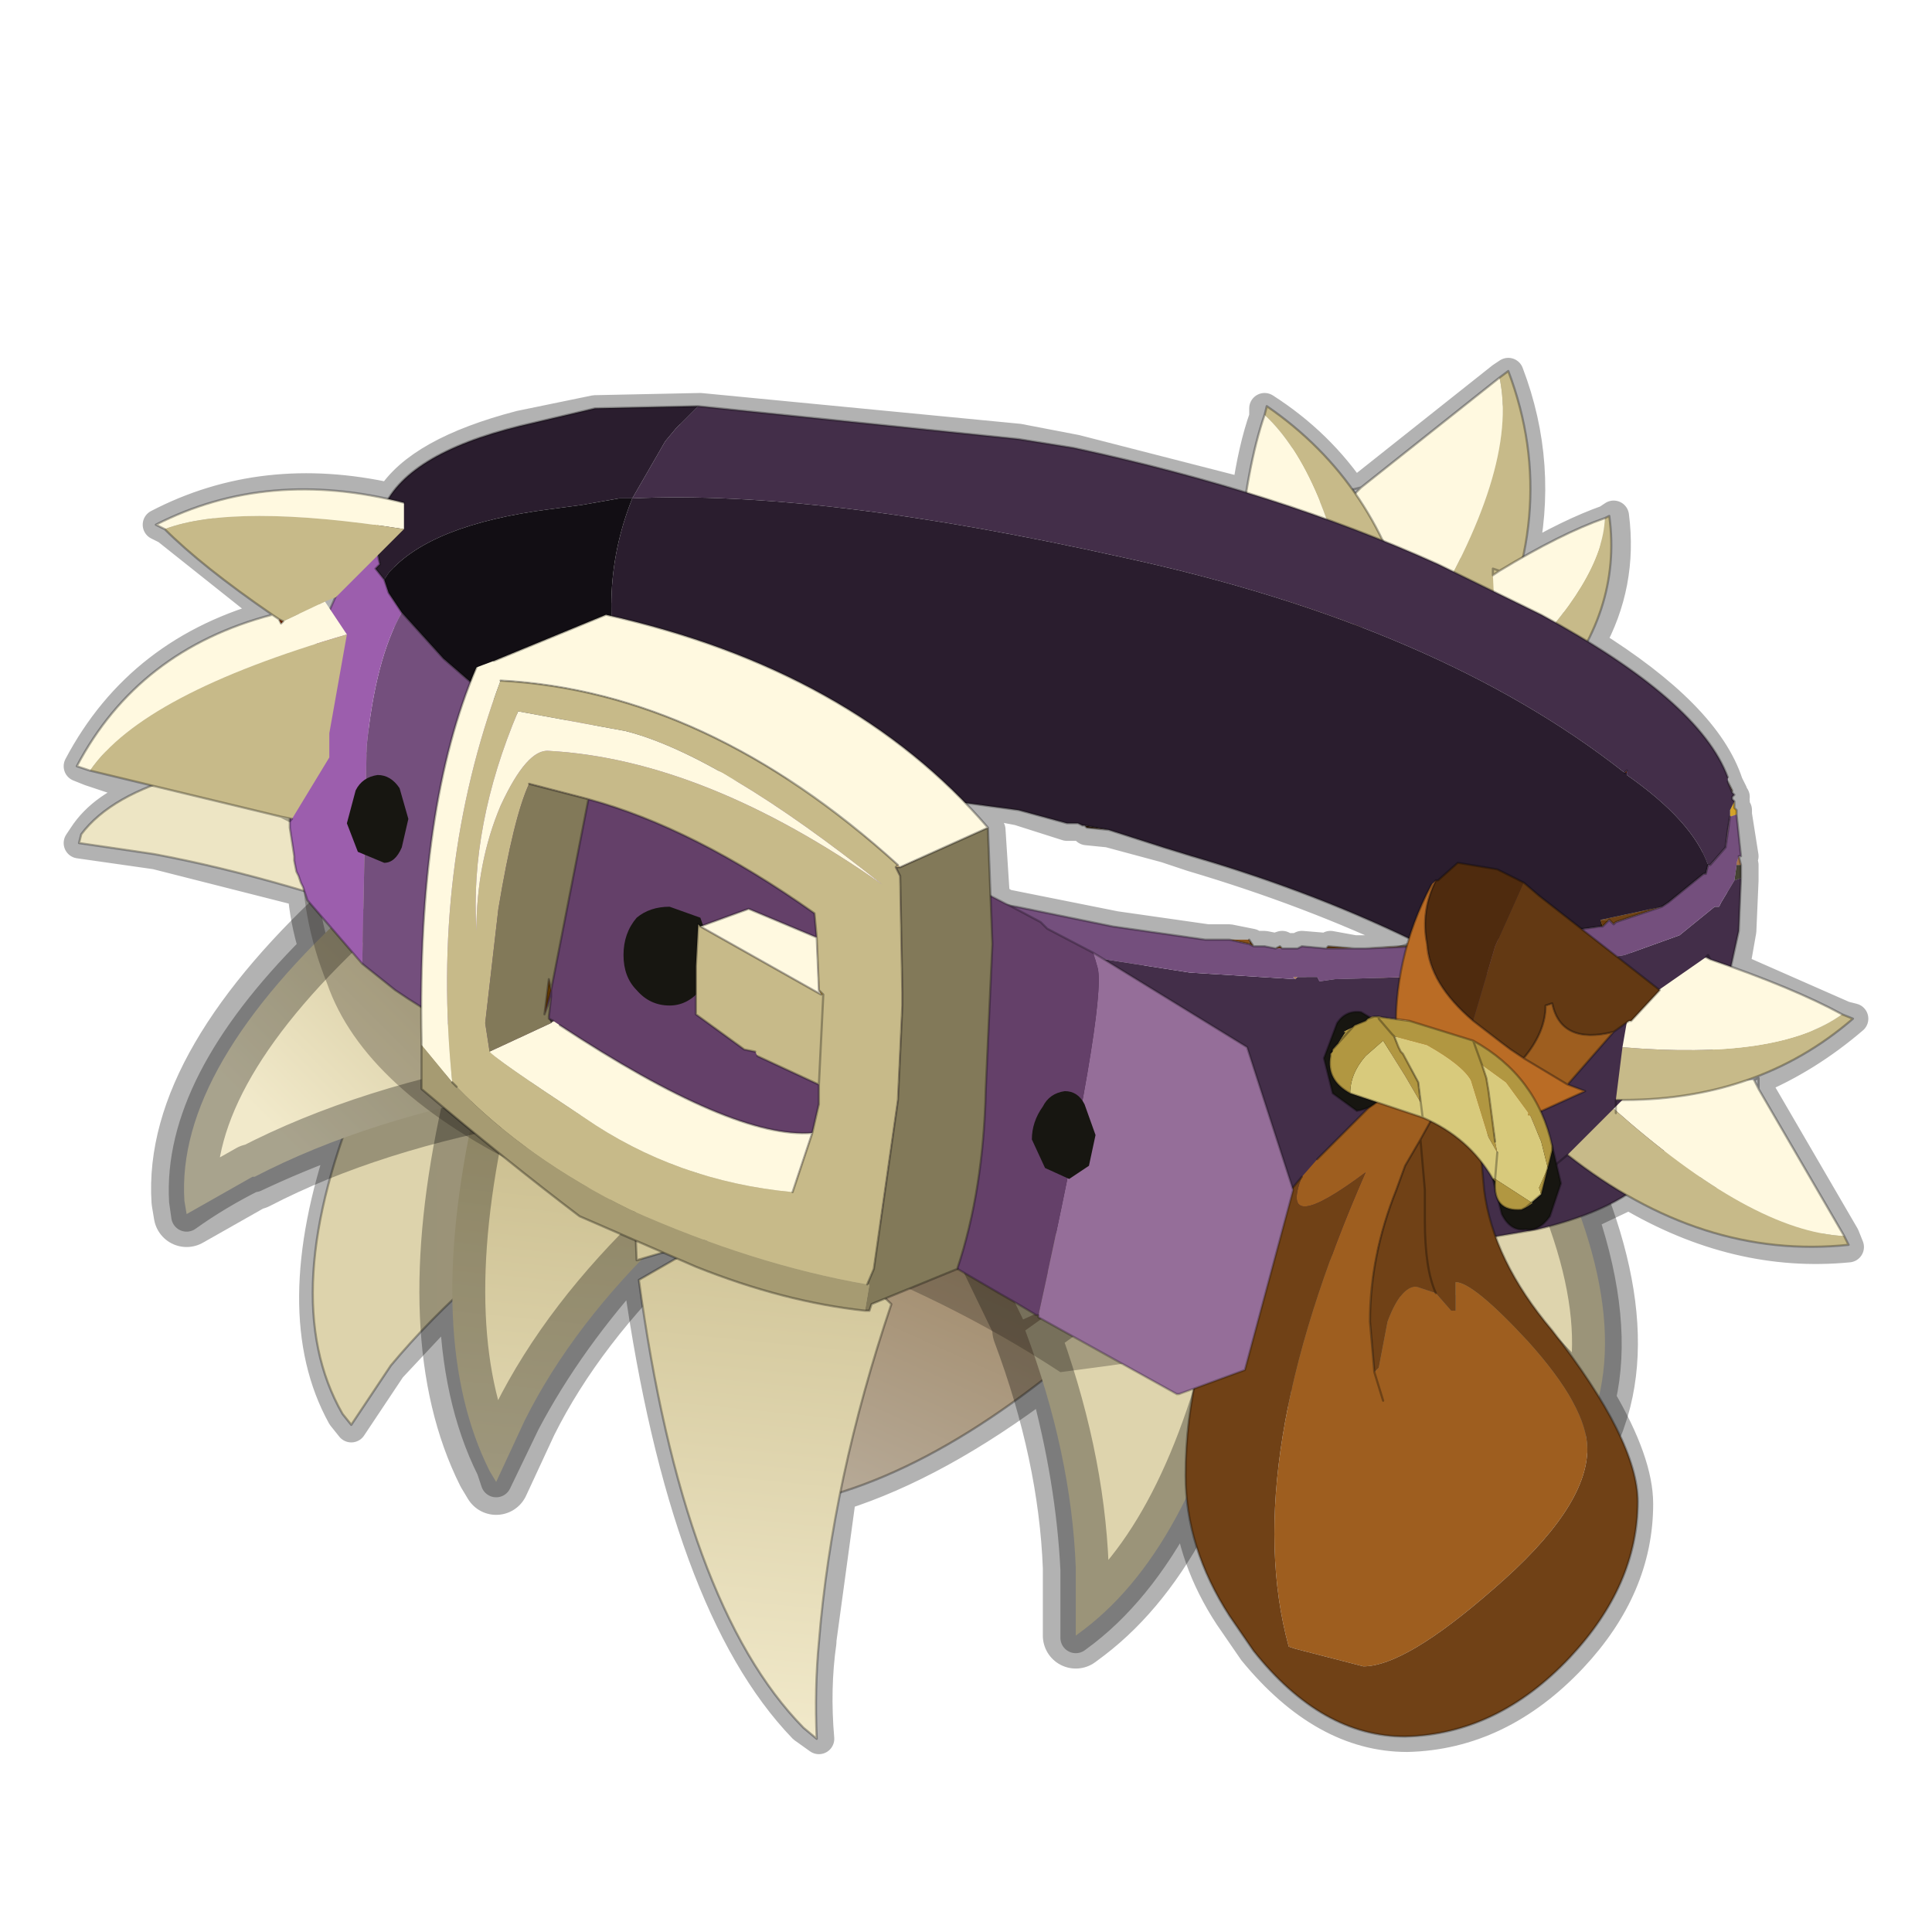 <?xml version="1.0" encoding="UTF-8" standalone="no"?>
<svg xmlns:xlink="http://www.w3.org/1999/xlink" height="440.0px" width="440.0px" xmlns="http://www.w3.org/2000/svg">
  <g transform="matrix(10.0, 0.0, 0.0, 10.0, 0.0, 0.0)">
    <use height="44.0" transform="matrix(1.0, 0.0, 0.0, 1.0, 0.0, 0.0)" width="44.0" xlink:href="#shape0"/>
  </g>
  <defs>
    <g id="shape0" transform="matrix(1.0, 0.0, 0.0, 1.0, 0.0, 0.0)">
      <path d="M44.0 44.0 L0.0 44.0 0.0 0.0 44.0 0.0 44.0 44.0" fill="#43adca" fill-opacity="0.0" fill-rule="evenodd" stroke="none"/>
      <path d="M31.05 11.1 L30.85 11.25 30.85 11.15 31.05 11.1 34.2 8.6 34.35 8.5 Q35.15 10.6 34.65 12.8 35.75 12.15 36.6 11.85 L36.75 11.75 Q36.95 13.3 36.2 14.65 38.85 16.3 39.35 17.85 L39.45 18.05 39.45 18.1 39.5 18.15 39.45 18.2 39.5 18.25 39.5 18.4 39.55 18.45 39.55 18.55 39.7 19.5 39.65 19.5 39.7 19.7 39.7 19.75 39.7 20.05 39.65 21.2 39.5 22.05 42.0 23.15 42.2 23.2 Q41.15 24.1 39.95 24.6 L38.65 24.9 38.1 25.0 Q38.75 25.9 38.8 26.75 L38.8 26.85 38.75 26.95 37.45 26.45 37.4 26.45 36.0 26.0 35.7 25.95 M40.05 24.8 L39.95 24.6 40.05 24.6 40.05 24.8 42.0 28.15 42.1 28.4 Q39.55 28.65 37.1 27.2 L36.05 27.7 Q36.85 30.1 36.45 31.85 37.3 33.3 37.3 34.25 37.3 36.15 35.8 37.75 34.15 39.5 32.05 39.55 30.15 39.55 28.55 37.6 L28.0 36.8 Q27.15 35.5 27.05 34.1 26.05 36.1 24.7 37.15 L24.5 37.3 24.5 35.75 Q24.4 33.7 23.8 31.5 21.35 33.35 19.15 34.05 L18.7 37.35 18.7 37.4 Q18.55 38.45 18.65 39.6 L18.3 39.35 Q15.6 36.55 14.55 29.15 L15.4 28.65 15.15 28.6 14.6 28.7 Q12.95 30.5 11.95 32.4 L11.3 33.75 11.2 33.45 Q10.4 31.85 10.35 29.6 L8.9 31.15 8.0 32.5 7.8 32.25 Q6.5 29.9 7.85 25.95 6.75 26.35 5.8 26.8 L5.75 26.8 Q4.95 27.2 4.25 27.7 L4.2 27.35 Q4.05 24.7 7.15 21.6 6.95 20.95 6.9 20.3 L3.55 19.45 1.8 19.2 1.9 19.05 Q2.35 18.35 3.4 18.0 L2.05 17.55 1.8 17.45 Q3.2 14.8 6.25 14.0 L3.8 12.05 3.6 11.95 Q6.0 10.7 8.9 11.35 9.55 10.3 11.85 9.7 L13.55 9.35 15.95 9.3 23.2 10.0 24.5 10.25 28.4 11.25 Q28.55 10.2 28.8 9.5 L28.8 9.3 Q30.05 10.1 30.85 11.3 L31.5 12.35 32.75 12.85 33.15 13.05 34.1 13.5 35.15 14.05 35.45 14.25 36.2 14.65 M34.65 12.8 L34.2 13.1 34.15 13.1 34.05 13.1 34.05 13.05 34.15 13.1 M11.3 15.1 L13.8 14.05 13.95 14.1 Q18.9 15.2 21.9 18.2 L23.2 18.45 24.3 18.8 24.6 18.8 24.7 18.85 24.75 18.85 25.25 18.95 26.55 19.3 27.15 19.5 Q29.85 20.3 32.15 21.4 32.3 20.75 32.7 20.2 L32.7 20.1 32.75 20.1 33.25 19.75 34.15 19.8 34.75 20.1 35.05 20.4 35.95 21.15 36.45 21.1 36.5 21.1 Q36.55 21.0 36.65 21.0 L36.8 21.05 36.85 21.05 37.9 20.65 38.85 19.95 38.9 19.95 38.95 19.75 39.0 19.7 39.3 19.3 39.35 18.95 39.4 18.6 39.3 19.3 M39.35 17.85 L39.45 18.1 M11.45 15.5 L14.3 16.05 Q16.1 16.55 17.85 17.65 L19.7 19.05 20.45 19.7 20.4 19.8 20.5 19.8 22.55 18.9 21.9 18.2 M12.1 17.9 L12.6 18.05 13.4 18.2 Q15.8 18.9 18.55 20.85 L18.6 21.35 18.7 22.6 18.8 22.7 18.7 24.75 18.65 25.05 18.65 25.15 18.5 25.8 18.2 26.9 18.1 27.15 M28.4 11.25 L30.25 11.85 31.5 12.35 M24.75 18.85 L24.75 18.9 25.25 18.95 M36.05 27.7 L35.55 26.5 35.55 26.95 35.3 27.7 Q35.1 28.05 34.75 28.0 34.4 28.0 34.2 27.7 L34.15 27.5 34.1 27.2 34.1 26.9 34.1 26.85 34.05 26.85 34.0 26.8 32.35 25.5 31.4 25.1 30.95 25.3 30.4 24.9 Q30.15 24.6 30.2 24.1 30.25 23.65 30.45 23.3 30.7 23.0 31.05 23.05 L31.2 23.05 31.4 23.15 31.8 23.2 31.85 22.8 31.85 22.6 31.9 22.3 31.95 22.05 32.1 21.6 31.15 21.65 30.85 21.65 30.3 21.65 30.25 21.6 29.65 21.55 29.55 21.65 29.5 21.6 29.45 21.6 29.3 21.6 29.25 21.6 29.2 21.55 29.05 21.6 28.8 21.55 28.55 21.55 28.5 21.5 28.0 21.4 27.95 21.4 27.6 21.4 27.5 21.4 25.4 21.1 23.15 20.65 22.9 20.6 23.75 21.05 23.85 21.15 24.9 21.75 25.35 22.0 27.15 23.0 28.45 23.9 29.5 27.1 28.55 30.8 29.5 31.7 30.75 33.15 31.7 34.5 31.9 34.25 Q33.05 32.4 32.25 29.35 L32.1 28.7 31.65 28.5 M30.25 21.6 L30.3 21.55 30.85 21.65 M31.4 25.1 L31.05 25.0 30.75 24.9 Q30.2 24.6 30.35 24.05 L30.35 23.95 30.55 23.6 30.6 23.55 30.8 23.4 30.85 23.4 30.9 23.35 31.2 23.05 M22.9 20.6 L22.65 20.45 22.65 21.5 22.45 24.85 Q22.4 27.1 21.85 28.9 L22.8 29.5 23.1 29.65 23.15 29.7 23.65 29.95 23.7 29.95 23.7 30.0 23.8 30.05 25.65 31.1 26.8 31.75 26.85 31.75 28.1 31.4 28.4 31.25 28.55 30.8 M19.95 28.9 L20.1 27.95 20.45 25.05 20.55 22.95 20.55 22.7 20.6 22.65 20.5 20.0 20.4 19.8 M18.7 24.75 L17.0 23.9 15.9 23.1 15.95 22.7 15.9 22.0 15.95 21.05 16.0 21.1 16.1 21.1 17.1 20.75 18.6 21.35 M16.0 21.1 L18.75 22.7 18.7 22.6 M18.8 22.7 L18.75 22.7 M20.55 22.95 L20.6 22.65 M12.4 23.1 L12.55 22.75 12.55 22.55 12.4 23.1 12.5 22.3 12.55 22.55 13.4 18.2 M14.6 28.7 L14.5 28.7 14.5 28.3 13.25 27.7 11.55 26.45 10.8 25.8 Q10.3 27.95 10.35 29.6 M19.15 34.05 Q19.55 31.9 20.3 29.7 L20.2 29.6 19.9 29.7 19.85 29.85 19.75 29.85 Q17.9 29.65 15.9 28.85 L15.4 28.65 M15.15 28.6 L14.5 28.3 M12.75 23.35 Q16.7 25.95 18.5 25.8 M28.1 31.4 L27.05 34.1 M23.8 31.5 L23.6 30.95 M21.85 28.9 L20.2 29.6 M39.5 22.05 L39.0 21.95 39.0 21.9 Q38.95 21.8 38.9 21.85 L38.95 21.75 39.0 21.9 M32.7 20.2 Q32.35 20.85 32.5 21.55 L32.5 21.7 32.65 22.1 32.65 22.15 32.7 22.25 33.0 22.75 33.55 23.3 34.2 23.75 34.4 23.9 34.7 24.1 35.2 22.95 35.35 22.85 Q35.6 23.8 36.6 23.55 L36.7 23.55 36.75 23.5 37.1 23.2 37.15 23.2 37.85 22.6 36.75 21.85 35.95 21.15 M37.1 23.2 L36.75 23.55 37.05 23.8 37.1 23.85 38.1 25.0 M32.15 21.4 L32.1 21.55 32.1 21.6 M31.15 21.65 L31.9 21.55 32.1 21.55 M32.35 25.5 L32.35 25.1 32.25 24.7 31.95 23.95 31.85 23.9 31.8 23.85 31.7 23.7 31.7 23.6 31.5 23.35 31.4 23.25 31.4 23.15 M31.8 23.2 L32.15 23.25 33.5 23.75 Q34.6 24.3 35.15 25.4 L36.15 24.85 35.7 24.7 34.7 24.1 M33.5 23.75 L33.75 24.3 33.85 24.6 33.9 24.85 34.1 26.0 M35.55 26.5 L35.45 26.25 35.4 26.1 35.3 26.0 35.35 26.15 35.35 26.2 35.15 27.2 34.85 27.5 34.75 27.55 34.65 27.65 Q34.15 27.6 34.1 27.2 M35.55 26.5 L35.7 26.25 37.1 27.2 M35.15 25.4 L35.3 26.0 M34.15 26.25 L34.0 26.8 M32.7 29.5 L32.6 29.1 32.1 28.7 M36.45 31.85 L36.35 32.1 36.25 32.35 35.65 31.65 35.05 31.05 33.2 29.55 32.6 29.1 M36.75 23.55 L35.7 24.7 M22.55 18.9 L22.65 20.45 M9.35 17.25 L10.0 17.2 10.2 17.4 10.7 15.55 10.1 15.05 9.15 13.95 8.85 13.5 8.75 13.25 8.6 12.95 M8.9 11.35 L9.25 11.45 M6.25 14.0 L6.4 14.1 6.5 14.15 6.45 14.2 6.4 14.1 M10.8 25.8 L9.6 24.85 9.6 23.85 9.6 23.75 Q9.55 20.2 10.1 17.65 L10.2 17.4 M7.6 13.9 L7.65 13.6 M10.7 15.55 L10.85 15.25 M7.25 17.25 Q4.8 17.35 3.4 18.0 M7.85 25.95 L9.8 25.35" fill="none" stroke="#000000" stroke-linecap="round" stroke-linejoin="round" stroke-opacity="0.302" stroke-width="0.7"/>
      <path d="M22.65 28.3 L22.1 28.55 22.3 28.25 22.65 28.3" fill="url(#gradient0)" fill-rule="evenodd" stroke="none"/>
      <path d="M29.0 25.2 L30.35 24.95 30.65 25.4 28.0 25.8 30.85 25.85 31.25 26.6 29.45 26.85 31.4 26.85 Q33.45 31.65 31.9 34.2 L31.75 34.5 30.75 33.1 Q29.05 31.0 26.05 28.95 L26.8 28.0 25.75 28.85 24.3 27.9 24.55 27.25 20.5 26.75 Q20.2 26.5 21.05 24.1 21.85 21.7 29.0 25.2" fill="url(#gradient1)" fill-rule="evenodd" stroke="none"/>
      <path d="M29.0 25.2 L30.35 24.95 30.65 25.4 28.0 25.8 30.85 25.85 31.25 26.6 29.45 26.85 31.4 26.85 Q33.45 31.65 31.9 34.2 L31.75 34.5 30.75 33.1 Q29.05 31.0 26.05 28.95 L26.8 28.0 25.75 28.85 24.3 27.9 M24.55 27.25 L20.5 26.75" fill="none" stroke="#000000" stroke-linecap="round" stroke-linejoin="round" stroke-opacity="0.302" stroke-width="0.05"/>
      <path d="M19.3 25.3 L18.75 25.15 19.15 25.15 19.3 25.3" fill="url(#gradient2)" fill-rule="evenodd" stroke="none"/>
      <path d="M25.75 27.85 L26.7 28.65 26.35 29.0 24.6 27.6 26.0 29.45 25.35 30.05 24.15 29.0 25.1 30.3 Q20.95 34.0 17.4 34.35 L17.05 34.35 18.0 33.0 Q19.5 30.85 20.2 27.9 L21.65 27.85 20.25 27.65 20.5 26.2 21.35 26.0 Q21.95 26.15 19.9 23.15 20.1 22.9 23.05 22.2 26.1 21.5 25.75 27.85" fill="url(#gradient3)" fill-rule="evenodd" stroke="none"/>
      <path d="M25.75 27.85 L26.7 28.65 26.35 29.0 24.6 27.6 26.0 29.45 25.35 30.05 24.15 29.0 25.1 30.3 Q20.95 34.0 17.4 34.35 L17.05 34.35 18.0 33.0 Q19.5 30.85 20.2 27.9 L21.65 27.85 20.25 27.65 20.5 26.2 M21.35 26.0 Q21.95 26.15 19.9 23.15" fill="none" stroke="#000000" stroke-linecap="round" stroke-linejoin="round" stroke-opacity="0.302" stroke-width="0.05"/>
      <path d="M24.2 25.45 L24.35 25.5 24.3 25.5 24.2 25.45" fill="#e4caa2" fill-rule="evenodd" stroke="none"/>
      <path d="M25.75 27.05 L28.65 27.75 28.65 28.25 26.55 27.9 Q27.5 28.5 28.6 28.75 L28.4 29.6 27.0 29.25 28.4 29.95 Q27.25 35.15 24.7 37.1 L24.5 37.25 24.5 35.7 Q24.4 33.1 23.35 30.3 L24.4 29.55 23.3 30.05 22.55 28.5 Q24.35 27.7 24.9 27.0 L24.9 26.95 25.7 27.0 25.75 27.05" fill="url(#gradient4)" fill-rule="evenodd" stroke="none"/>
      <path d="M25.75 27.05 L28.65 27.75 28.65 28.25 26.55 27.9 Q27.5 28.5 28.6 28.75 L28.4 29.6 27.0 29.25 28.4 29.95 Q27.25 35.15 24.7 37.1 L24.5 37.25 24.5 35.7 Q24.4 33.1 23.35 30.3 L24.4 29.55 23.3 30.05 22.55 28.5" fill="none" stroke="#000000" stroke-linecap="round" stroke-linejoin="round" stroke-opacity="0.302" stroke-width="1.5"/>
      <path d="M29.2 23.25 L29.3 23.2 29.25 23.3 29.2 23.25" fill="url(#gradient5)" fill-rule="evenodd" stroke="none"/>
      <path d="M29.3 23.2 L32.7 22.05 33.05 22.45 30.7 23.45 33.4 22.95 33.9 23.75 32.3 24.25 34.15 24.0 Q37.25 29.0 36.35 32.05 L36.25 32.35 35.0 31.05 Q32.85 29.0 29.65 27.3 L30.0 26.05 29.3 27.15 27.3 26.3 Q28.45 24.65 28.45 23.65 L29.2 23.25 29.25 23.3 29.3 23.2 M26.6 22.8 L26.7 22.75 26.65 22.8 26.6 22.8" fill="url(#gradient6)" fill-rule="evenodd" stroke="none"/>
      <path d="M29.3 23.2 L32.7 22.05 33.05 22.45 30.7 23.45 33.4 22.95 33.9 23.75 32.3 24.25 34.15 24.0 Q37.25 29.0 36.35 32.05 L36.25 32.35 35.0 31.05 Q32.85 29.0 29.65 27.3 L30.0 26.05 29.3 27.15 27.3 26.3 Q28.45 24.65 28.45 23.65" fill="none" stroke="#000000" stroke-linecap="round" stroke-linejoin="round" stroke-opacity="0.302" stroke-width="1.5"/>
      <path d="M30.0 23.25 L30.5 22.8 35.75 24.6 Q37.05 25.0 37.95 25.9 36.45 24.65 30.0 23.25 M28.3 23.15 L28.2 23.15 28.25 23.15 28.3 23.15" fill="#e4caa2" fill-rule="evenodd" stroke="none"/>
      <path d="M30.5 22.8 L30.6 22.75 33.15 21.25 33.55 21.4 31.8 22.6 33.9 21.65 34.6 22.0 33.35 22.75 34.8 22.15 Q38.65 24.6 38.75 26.8 L38.7 27.0 Q38.1 26.65 37.4 26.45 L37.35 26.45 Q35.0 25.65 31.85 25.25 L31.9 24.4 31.6 25.25 29.7 25.2 Q30.25 23.85 29.9 23.25 L30.0 23.25 Q36.45 24.65 37.95 25.9 37.05 25.0 35.75 24.6 L30.5 22.8" fill="url(#gradient7)" fill-rule="evenodd" stroke="none"/>
      <path d="M33.15 21.25 L33.55 21.4 31.8 22.6 33.9 21.65 34.6 22.0 33.35 22.75 34.8 22.15 Q38.65 24.6 38.75 26.8 L38.7 27.0 Q38.1 26.65 37.4 26.45 L37.35 26.45 Q35.0 25.65 31.85 25.25 L31.9 24.4 31.6 25.25 29.7 25.2 Q30.25 23.85 29.9 23.25" fill="none" stroke="#000000" stroke-linecap="round" stroke-linejoin="round" stroke-opacity="0.302" stroke-width="0.05"/>
      <path d="M17.25 26.4 L17.4 26.65 16.9 26.35 17.25 26.4" fill="url(#gradient8)" fill-rule="evenodd" stroke="none"/>
      <path d="M15.3 25.95 L13.85 26.9 12.85 25.95 13.5 27.05 Q10.65 29.0 8.9 31.1 L8.0 32.45 7.8 32.2 Q6.25 29.5 8.25 24.75 L10.25 24.75 8.45 24.4 8.8 23.7 11.6 23.7 9.05 23.2 9.35 22.8 10.65 23.1 Q17.65 19.75 18.45 22.2 19.3 24.65 19.05 24.85 14.65 24.9 15.05 25.3 L15.3 25.95" fill="url(#gradient9)" fill-rule="evenodd" stroke="none"/>
      <path d="M10.65 23.1 L9.35 22.8 9.05 23.2 11.6 23.7 8.8 23.7 8.45 24.4 10.25 24.75 8.25 24.75 Q6.25 29.5 7.8 32.2 L8.0 32.45 8.9 31.1 Q10.65 29.0 13.5 27.05 L12.85 25.95 13.85 26.9 15.3 25.95 M15.05 25.3 Q14.65 24.9 19.05 24.85" fill="none" stroke="#000000" stroke-linecap="round" stroke-linejoin="round" stroke-opacity="0.302" stroke-width="0.05"/>
      <path d="M16.25 23.35 L16.35 23.4 16.3 23.4 16.25 23.35" fill="#e4caa2" fill-rule="evenodd" stroke="none"/>
      <path d="M14.3 24.05 L14.35 24.1 15.15 24.4 Q15.4 25.35 16.7 26.9 L15.35 27.9 14.55 26.95 15.2 28.1 Q13.05 30.15 11.95 32.35 L11.3 33.75 11.15 33.5 Q9.65 30.5 10.8 25.3 L12.3 25.4 10.9 25.0 11.15 24.2 13.3 24.4 Q12.25 24.15 11.25 23.7 L11.4 23.2 14.3 24.05" fill="url(#gradient10)" fill-rule="evenodd" stroke="none"/>
      <path d="M14.3 24.05 L11.4 23.2 11.25 23.7 Q12.25 24.15 13.3 24.4 L11.15 24.2 10.9 25.0 12.3 25.4 10.8 25.3 Q9.65 30.5 11.15 33.5 L11.3 33.75 11.95 32.35 Q13.05 30.15 15.2 28.1 L14.55 26.95 15.35 27.9 16.7 26.9" fill="none" stroke="#000000" stroke-linecap="round" stroke-linejoin="round" stroke-opacity="0.302" stroke-width="1.5"/>
      <path d="M14.1 21.8 Q13.85 22.7 14.7 24.45 L12.45 24.75 12.0 23.55 12.1 24.8 Q8.4 25.45 5.8 26.8 L5.75 26.8 4.25 27.65 4.2 27.35 Q4.0 24.3 8.15 20.55 L10.0 21.3 8.45 20.35 9.15 19.75 11.85 21.0 9.6 19.45 10.05 19.15 Q11.65 20.35 13.3 21.1 L13.35 21.2 14.1 21.8" fill="url(#gradient11)" fill-rule="evenodd" stroke="none"/>
      <path d="M13.3 21.1 Q11.65 20.35 10.05 19.15 L9.6 19.45 11.85 21.0 9.15 19.75 8.45 20.35 10.0 21.3 8.15 20.55 Q4.0 24.3 4.2 27.35 L4.25 27.65 5.75 26.8 5.8 26.8 Q8.4 25.45 12.1 24.8 L12.0 23.55 12.45 24.75 14.7 24.45 Q13.85 22.7 14.1 21.8" fill="none" stroke="#000000" stroke-linecap="round" stroke-linejoin="round" stroke-opacity="0.302" stroke-width="1.5"/>
      <path d="M15.1 21.45 L15.15 21.4 15.2 21.5 15.1 21.45" fill="#e4caa2" fill-rule="evenodd" stroke="none"/>
      <path d="M13.3 20.65 Q12.6 21.0 12.4 22.5 L10.3 21.5 10.5 20.6 10.05 21.35 Q6.45 20.0 3.5 19.45 L1.8 19.2 1.85 19.0 Q3.2 17.2 8.7 17.15 L9.9 18.45 9.05 17.15 9.95 17.15 11.7 19.15 10.55 17.2 11.0 17.3 12.9 19.9 13.2 20.65 13.3 20.65" fill="url(#gradient12)" fill-rule="evenodd" stroke="none"/>
      <path d="M11.0 17.3 L10.55 17.2 11.7 19.15 9.95 17.15 9.05 17.15 9.9 18.45 8.7 17.15 Q3.2 17.2 1.85 19.0 L1.8 19.2 3.5 19.45 Q6.45 20.0 10.05 21.35 L10.5 20.6 10.3 21.5 12.4 22.5 Q12.6 21.0 13.3 20.65" fill="none" stroke="#000000" stroke-linecap="round" stroke-linejoin="round" stroke-opacity="0.302" stroke-width="0.05"/>
      <path d="M19.6 22.9 L19.55 22.8 19.65 22.8 19.6 22.9" fill="#e4caa2" fill-rule="evenodd" stroke="none"/>
      <path d="M14.35 26.1 Q16.25 25.7 17.75 25.0 L18.75 25.0 18.8 24.9 Q19.4 26.05 21.45 27.1 L20.4 29.35 19.15 28.6 20.3 29.7 Q18.95 33.7 18.65 37.4 18.55 38.45 18.6 39.6 L18.3 39.35 Q15.55 36.55 14.55 29.15 L16.2 28.2 14.5 28.7 14.45 27.45 16.9 26.2 14.35 26.7 14.35 26.1" fill="url(#gradient13)" fill-rule="evenodd" stroke="none"/>
      <path d="M14.35 26.1 L14.35 26.7 16.9 26.2 14.45 27.45 14.5 28.7 16.2 28.2 14.55 29.15 Q15.55 36.55 18.3 39.35 L18.6 39.6 Q18.55 38.45 18.65 37.4 18.95 33.7 20.3 29.7 L19.15 28.6 20.4 29.35 21.45 27.1 Q19.4 26.05 18.8 24.9" fill="none" stroke="#000000" stroke-linecap="round" stroke-linejoin="round" stroke-opacity="0.302" stroke-width="0.05"/>
      <path d="M35.65 22.6 L36.65 23.5 Q36.05 26.6 33.25 27.9 29.55 29.3 26.05 28.6 L28.25 30.7 24.15 31.25 Q21.55 29.55 18.5 28.45 L12.15 26.7 Q8.3 24.85 7.45 22.4 6.2 19.3 7.7 16.2 L19.7 23.4 35.65 22.6" fill="#262018" fill-opacity="0.302" fill-rule="evenodd" stroke="none"/>
      <path d="M30.85 11.25 L31.0 11.1 34.15 8.6 Q34.6 10.7 32.35 14.35 L31.1 13.55 31.3 12.85 30.85 11.25" fill="#fff9e0" fill-rule="evenodd" stroke="none"/>
      <path d="M32.35 14.35 Q34.6 10.7 34.15 8.6 L34.35 8.45 Q35.6 11.75 33.75 15.15 L32.35 14.35" fill="#c7ba89" fill-rule="evenodd" stroke="none"/>
      <path d="M34.15 8.6 L31.0 11.1 30.85 11.25 30.8 11.15 31.0 11.1 M34.15 8.6 L34.35 8.45 Q35.6 11.75 33.75 15.15 L34.1 15.35" fill="none" stroke="#000000" stroke-linecap="round" stroke-linejoin="round" stroke-opacity="0.302" stroke-width="0.05"/>
      <path d="M30.85 14.3 Q30.2 10.75 28.8 9.45 L28.85 9.25 Q31.4 11.0 32.15 14.2 L30.85 14.3" fill="#c7ba89" fill-rule="evenodd" stroke="none"/>
      <path d="M28.15 12.8 L28.2 12.65 Q28.4 10.6 28.8 9.45 30.2 10.75 30.85 14.3 L29.6 14.3 29.35 13.75 28.15 12.8" fill="#fff9e0" fill-rule="evenodd" stroke="none"/>
      <path d="M28.8 9.45 Q28.4 10.6 28.2 12.65 L28.15 12.8 28.05 12.7 28.2 12.65 M28.8 9.45 L28.85 9.25 Q31.4 11.0 32.15 14.2 L32.55 14.2" fill="none" stroke="#000000" stroke-linecap="round" stroke-linejoin="round" stroke-opacity="0.302" stroke-width="0.05"/>
      <path d="M34.5 15.2 Q36.5 13.2 36.55 11.8 L36.65 11.75 Q36.95 13.95 35.3 15.85 L34.5 15.2" fill="#c7ba89" fill-rule="evenodd" stroke="none"/>
      <path d="M34.0 13.1 L34.15 13.0 Q35.55 12.15 36.55 11.8 36.5 13.2 34.5 15.2 L33.8 14.55 34.05 14.15 34.0 13.1" fill="#fff9e0" fill-rule="evenodd" stroke="none"/>
      <path d="M36.55 11.8 Q35.55 12.15 34.15 13.0 L34.0 13.1 34.0 12.95 34.15 13.0 M36.55 11.8 L36.65 11.75 Q36.95 13.95 35.3 15.85 L35.5 16.0" fill="none" stroke="#000000" stroke-linecap="round" stroke-linejoin="round" stroke-opacity="0.302" stroke-width="0.05"/>
      <path d="M11.15 15.9 L11.2 15.9 11.15 15.9" fill="#9e653f" fill-rule="evenodd" stroke="none"/>
      <path d="M37.05 17.6 L37.0 17.6 37.05 17.55 37.05 17.6" fill="#6c2206" fill-rule="evenodd" stroke="none"/>
      <path d="M39.35 17.8 L39.45 18.0 39.45 18.05 39.35 17.8" fill="#472809" fill-rule="evenodd" stroke="none"/>
      <path d="M36.45 20.95 L36.65 20.95 36.5 21.1 36.45 20.95" fill="#6b3c0d" fill-rule="evenodd" stroke="none"/>
      <path d="M28.0 21.4 L28.45 21.4 28.45 21.5 28.0 21.4" fill="#8a521b" fill-rule="evenodd" stroke="none"/>
      <path d="M36.45 20.95 L37.85 20.65 36.8 21.0 36.75 21.05 36.65 20.95 36.45 20.95 M28.45 21.4 L28.55 21.55 28.45 21.5 28.45 21.4 M29.05 21.6 L29.15 21.55 29.2 21.6 29.05 21.6 M30.2 21.6 L30.25 21.55 30.85 21.6 30.25 21.6 30.2 21.6 M31.1 21.6 L31.9 21.55 32.3 21.55 31.1 21.6 M39.4 18.6 L39.3 19.3 39.35 18.9 39.4 18.6" fill="#704316" fill-rule="evenodd" stroke="none"/>
      <path d="M24.7 18.8 L25.25 18.9 24.75 18.85 24.7 18.8 M36.45 21.1 L36.45 20.95 36.5 21.1 36.45 21.1" fill="#2e1905" fill-rule="evenodd" stroke="none"/>
      <path d="M38.95 19.7 L38.9 19.7 38.95 19.7" fill="#3b2107" fill-rule="evenodd" stroke="none"/>
      <path d="M11.2 15.9 L12.55 16.75 11.2 15.9" fill="#331c06" fill-rule="evenodd" stroke="none"/>
      <path d="M8.55 11.9 L8.65 11.8 8.6 12.0 8.55 11.9 M39.5 18.25 L39.5 18.4 39.55 18.45 39.55 18.55 39.4 18.6 39.4 18.45 39.5 18.25 M15.9 24.15 L15.95 24.2 15.85 24.2 15.9 24.15" fill="#d4a32a" fill-rule="evenodd" stroke="none"/>
      <path d="M38.9 24.2 L38.8 24.45 38.7 24.45 38.9 24.2" fill="#bf8f26" fill-rule="evenodd" stroke="none"/>
      <path d="M8.45 12.2 L8.5 12.05 8.55 11.9 8.55 12.05 8.45 12.2" fill="#e0af7f" fill-rule="evenodd" stroke="none"/>
      <path d="M8.6 12.05 L8.55 12.05 8.55 11.9 8.6 12.0 8.6 12.05" fill="#ffd3ab" fill-rule="evenodd" stroke="none"/>
      <path d="M39.6 19.5 L39.65 19.7 39.55 19.7 39.55 19.65 39.6 19.5 M29.5 22.3 L29.45 22.25 29.55 22.25 29.5 22.3" fill="#a67348" fill-rule="evenodd" stroke="none"/>
      <path d="M11.05 15.8 L11.15 15.9 11.1 15.9 11.05 15.8" fill="#402f1f" fill-rule="evenodd" stroke="none"/>
      <path d="M39.65 19.7 L39.65 20.0 39.5 20.05 39.55 19.7 39.65 19.7 M21.65 21.3 L21.55 21.45 20.65 21.05 21.65 21.3" fill="#454234" fill-rule="evenodd" stroke="none"/>
      <path d="M39.65 20.0 L39.6 21.2 39.0 23.95 38.9 24.2 38.7 24.45 38.8 24.45 38.25 25.55 37.9 26.2 37.85 26.3 37.65 26.7 Q36.9 27.55 35.0 28.0 L32.65 28.4 31.0 28.5 30.15 28.6 29.5 28.55 28.8 28.5 27.0 28.45 26.3 28.3 25.9 28.25 23.8 28.05 21.5 27.55 21.25 27.55 17.15 26.45 Q19.15 26.45 20.65 25.75 22.15 25.1 22.3 23.5 22.45 21.9 21.55 21.45 L21.65 21.3 27.1 22.15 29.5 22.3 29.55 22.25 29.85 22.25 30.0 22.25 30.05 22.35 30.4 22.3 32.1 22.25 32.55 22.25 32.6 22.25 34.0 22.15 34.45 22.1 34.8 22.1 36.7 21.8 37.0 21.75 38.25 21.3 39.05 20.65 39.15 20.65 39.2 20.55 39.5 20.05 39.65 20.0 M15.9 9.25 L23.2 10.0 24.45 10.2 Q29.1 11.2 32.75 12.85 L35.1 14.0 Q38.7 15.95 39.35 17.7 L39.35 17.8 39.45 18.05 39.5 18.1 39.45 18.15 39.45 18.2 39.5 18.25 39.4 18.45 39.4 18.6 39.35 18.9 39.3 19.3 38.95 19.7 38.9 19.7 Q38.55 18.7 37.05 17.65 L37.05 17.6 37.05 17.55 37.0 17.6 Q32.75 14.25 25.6 12.7 18.65 11.15 14.4 11.35 L15.15 10.05 15.4 9.75 15.9 9.25" fill="#432e49" fill-rule="evenodd" stroke="none"/>
      <path d="M17.15 26.45 L15.85 26.05 15.8 26.05 15.55 25.95 14.95 25.65 12.3 24.45 12.0 24.4 11.7 24.15 11.35 24.05 9.3 22.75 9.0 22.55 8.25 21.95 8.35 17.0 Q8.55 15.0 9.15 13.95 L10.1 15.0 10.85 15.65 11.05 15.8 11.1 15.9 11.15 15.9 11.2 15.9 12.55 16.75 13.1 17.15 13.5 17.25 13.85 17.5 14.1 17.6 14.95 18.05 15.4 18.25 16.75 18.8 22.85 20.6 23.15 20.65 25.35 21.1 27.45 21.4 27.55 21.4 27.95 21.4 28.0 21.4 28.45 21.5 28.55 21.55 28.8 21.55 29.05 21.6 29.2 21.6 29.25 21.6 29.4 21.6 29.45 21.6 29.5 21.6 29.55 21.6 29.65 21.55 30.2 21.6 30.25 21.6 30.85 21.6 31.1 21.6 32.3 21.55 32.45 21.55 32.5 21.55 34.0 21.4 34.25 21.35 34.6 21.35 36.45 21.1 36.5 21.1 36.65 20.95 36.75 21.05 36.8 21.0 37.85 20.65 38.0 20.55 38.8 19.9 38.85 19.9 38.9 19.7 38.95 19.7 39.3 19.3 39.4 18.6 39.55 18.55 39.65 19.5 39.6 19.5 39.55 19.65 39.55 19.7 39.5 20.05 39.2 20.55 39.15 20.65 39.05 20.65 38.25 21.3 37.0 21.75 36.7 21.8 34.8 22.1 34.45 22.1 34.0 22.15 32.6 22.25 32.55 22.25 32.1 22.25 30.4 22.3 30.05 22.35 30.0 22.25 29.85 22.25 29.55 22.25 29.45 22.25 29.5 22.3 27.1 22.15 21.65 21.3 20.65 21.05 21.55 21.45 Q22.45 21.9 22.3 23.5 22.15 25.1 20.65 25.75 19.15 26.45 17.15 26.45 M15.9 24.15 L15.85 24.2 15.95 24.2 15.9 24.15" fill="#744f7d" fill-rule="evenodd" stroke="none"/>
      <path d="M8.25 21.95 L7.0 20.5 6.9 20.2 6.85 20.1 6.8 19.95 6.75 19.85 6.7 19.6 6.7 19.5 6.6 18.85 6.6 18.65 6.6 18.55 6.55 17.7 Q6.65 15.65 7.8 13.25 L8.15 12.85 8.2 12.65 8.2 12.5 8.35 12.25 8.4 12.25 8.45 12.2 8.55 12.05 8.6 12.05 Q8.55 12.45 8.65 12.85 L8.55 12.95 8.75 13.2 8.85 13.5 9.15 13.95 Q8.55 15.0 8.35 17.0 L8.25 21.95" fill="#9c5ead" fill-rule="evenodd" stroke="none"/>
      <path d="M8.65 11.8 L8.7 11.65 Q9.2 10.35 11.85 9.7 L13.55 9.3 15.9 9.25 15.4 9.75 15.15 10.05 14.4 11.35 14.1 11.35 13.25 11.5 12.5 11.6 Q9.8 11.95 8.85 13.05 L8.75 13.2 8.55 12.95 8.65 12.85 Q8.55 12.45 8.6 12.05 L8.6 12.0 8.65 11.8 M24.7 18.8 L24.65 18.8 24.55 18.75 24.3 18.75 23.2 18.45 16.9 17.6 14.9 17.45 14.35 16.15 14.3 16.05 Q13.5 13.6 14.4 11.35 18.65 11.15 25.6 12.7 32.75 14.25 37.0 17.6 L37.05 17.6 37.05 17.65 Q38.55 18.7 38.9 19.7 L38.85 19.9 38.8 19.9 38.0 20.55 37.85 20.65 36.45 20.95 36.45 21.1 34.6 21.35 34.25 21.35 34.0 21.4 32.5 21.55 32.45 21.55 Q30.05 20.35 27.15 19.5 L26.5 19.3 25.25 18.9 24.7 18.8" fill="#2a1d2e" fill-rule="evenodd" stroke="none"/>
      <path d="M14.4 11.35 Q13.5 13.6 14.3 16.05 L14.35 16.15 14.9 17.45 13.85 17.5 13.5 17.25 13.1 17.15 12.55 16.75 11.2 15.9 11.15 15.9 11.05 15.8 10.85 15.65 10.1 15.0 9.15 13.95 8.85 13.5 8.75 13.2 8.85 13.05 Q9.8 11.95 12.5 11.6 L13.25 11.5 14.1 11.35 14.4 11.35" fill="#120e14" fill-rule="evenodd" stroke="none"/>
      <path d="M39.6 19.5 L39.65 19.7 39.65 20.0 39.6 21.2 39.0 23.95 M38.9 24.2 L38.8 24.45 38.25 25.55 37.9 26.2 37.85 26.3 37.65 26.7 Q36.9 27.55 35.0 28.0 L32.65 28.4 31.0 28.5 30.15 28.6 29.5 28.55 28.8 28.5 27.0 28.45 26.3 28.3 25.9 28.25 23.8 28.05 21.5 27.55 21.25 27.55 17.15 26.45 15.85 26.05 15.8 26.05 15.55 25.95 14.95 25.65 12.3 24.45 12.0 24.4 11.7 24.15 11.35 24.05 9.3 22.75 9.0 22.55 8.25 21.95 7.0 20.5 6.9 20.2 6.85 20.1 6.8 19.95 6.75 19.85 6.7 19.6 6.7 19.5 6.6 18.85 6.6 18.65 6.6 18.55 6.55 17.7 Q6.65 15.65 7.8 13.25 M8.2 12.5 L8.35 12.25 8.4 12.25 8.45 12.2 8.5 12.05 8.55 11.9 M8.65 11.8 L8.7 11.65 Q9.2 10.35 11.85 9.7 L13.55 9.3 15.9 9.25 23.2 10.0 24.45 10.2 Q29.1 11.2 32.75 12.85 L35.1 14.0 Q38.7 15.95 39.35 17.7 M39.35 17.8 L39.45 18.0 39.45 18.05 39.5 18.1 39.45 18.15 39.45 18.2 39.5 18.25 39.5 18.4 39.55 18.45 39.55 18.55 39.65 19.5 39.6 19.5 M14.9 17.45 L16.9 17.6 23.2 18.45 24.3 18.75 24.55 18.75 24.65 18.8 24.7 18.8 25.25 18.9 26.5 19.3 27.15 19.5 Q30.05 20.35 32.45 21.55 L32.5 21.55 34.0 21.4 34.25 21.35 34.6 21.35 36.45 21.1 M37.85 20.65 L38.0 20.55 38.8 19.9 38.85 19.9 38.9 19.7 M14.9 17.45 L13.85 17.5 14.1 17.6 14.95 18.05 15.4 18.25 16.75 18.8 22.85 20.6 23.15 20.65 25.35 21.1 27.45 21.4 27.55 21.4 27.95 21.4 28.0 21.4 M28.45 21.4 L28.55 21.55 28.8 21.55 29.05 21.6 29.15 21.55 29.2 21.6 29.25 21.6 29.4 21.6 29.45 21.6 29.5 21.6 29.55 21.6 29.65 21.55 30.2 21.6 30.25 21.55 30.85 21.6 31.1 21.6 31.9 21.55 32.3 21.55 32.45 21.55 M28.45 21.5 L28.0 21.4 M28.55 21.55 L28.45 21.5 M24.7 18.8 L24.75 18.85 25.25 18.9 M37.05 17.55 L37.0 17.6 M39.35 17.8 L39.45 18.05 M39.4 18.6 L39.3 19.3 38.95 19.7 38.9 19.7 M32.3 21.55 L31.1 21.6 M30.85 21.6 L30.25 21.6 30.2 21.6 M39.3 19.3 L39.35 18.9 39.4 18.6 M36.65 20.95 L36.75 21.05 36.8 21.0 37.85 20.65 M36.5 21.1 L36.45 21.1 M36.65 20.95 L36.5 21.1 M8.75 13.2 L8.85 13.5 9.15 13.95 10.1 15.0 10.85 15.65 11.05 15.8 11.15 15.9 11.2 15.9 12.55 16.75 M13.1 17.15 L13.5 17.25 13.85 17.5 M8.6 12.05 L8.6 12.0 8.65 11.8 M8.75 13.2 L8.55 12.95 8.65 12.85 Q8.55 12.45 8.6 12.05 M11.2 15.9 L11.15 15.9 11.1 15.9 11.05 15.8" fill="none" stroke="#000000" stroke-linecap="round" stroke-linejoin="round" stroke-opacity="0.302" stroke-width="0.05"/>
      <path d="M40.05 24.8 L42.0 28.15 Q39.9 28.05 36.75 25.25 L37.65 24.35 38.35 24.6 39.95 24.6 40.05 24.8" fill="#fff9e0" fill-rule="evenodd" stroke="none"/>
      <path d="M42.0 28.15 L42.1 28.35 Q38.75 28.7 35.7 26.3 L36.75 25.25 Q39.9 28.05 42.0 28.15" fill="#c7ba89" fill-rule="evenodd" stroke="none"/>
      <path d="M42.0 28.15 L42.1 28.35 Q38.75 28.7 35.7 26.3 L35.4 26.55 M39.95 24.6 L40.05 24.55 40.05 24.8 42.0 28.15 M40.05 24.8 L39.95 24.6" fill="none" stroke="#000000" stroke-linecap="round" stroke-linejoin="round" stroke-opacity="0.302" stroke-width="0.05"/>
      <path d="M41.95 23.1 L42.2 23.2 Q40.0 25.1 36.8 25.05 L36.95 23.85 Q40.5 24.15 41.95 23.1" fill="#c7ba89" fill-rule="evenodd" stroke="none"/>
      <path d="M38.95 21.85 Q40.85 22.5 41.95 23.1 40.5 24.15 36.95 23.85 L37.15 22.7 37.7 22.6 38.85 21.8 38.95 21.85" fill="#fff9e0" fill-rule="evenodd" stroke="none"/>
      <path d="M41.95 23.1 L42.2 23.2 Q40.0 25.1 36.8 25.05 L36.8 25.35 M38.85 21.8 L38.9 21.75 38.95 21.85 Q40.85 22.5 41.95 23.1 M38.95 21.85 L38.85 21.8" fill="none" stroke="#000000" stroke-linecap="round" stroke-linejoin="round" stroke-opacity="0.302" stroke-width="0.05"/>
      <path d="M32.6 25.5 L32.35 25.95 32.0 26.55 31.8 27.1 Q31.2 28.6 31.2 30.1 L31.3 31.25 31.4 31.15 31.6 30.1 Q31.9 29.3 32.25 29.3 L32.7 29.45 33.05 29.85 33.15 29.85 33.15 29.2 Q33.55 29.2 34.8 30.55 36.15 32.05 36.15 33.0 36.15 34.35 34.0 36.2 32.0 37.95 31.05 37.95 L29.5 37.55 29.35 37.5 Q28.2 33.3 31.1 26.7 29.1 28.2 29.65 26.8 L30.0 26.4 30.45 25.95 31.25 25.15 31.4 25.05 32.6 25.5 M31.5 31.9 L31.3 31.25 31.5 31.9" fill="#9e5e1f" fill-rule="evenodd" stroke="none"/>
      <path d="M32.6 25.5 L33.7 26.0 33.8 27.1 Q34.0 28.7 35.35 30.3 37.3 32.8 37.3 34.2 37.3 36.1 35.75 37.75 34.1 39.5 32.0 39.55 30.1 39.55 28.55 37.6 L28.0 36.8 Q27.0 35.25 27.0 33.6 27.0 32.35 27.3 31.1 27.85 29.05 29.4 27.1 L29.65 26.8 Q29.1 28.2 31.1 26.7 28.2 33.3 29.35 37.5 L29.5 37.55 31.05 37.95 Q32.0 37.95 34.0 36.2 36.15 34.35 36.15 33.0 36.15 32.05 34.8 30.55 33.55 29.2 33.15 29.2 L33.15 29.85 33.05 29.85 32.7 29.45 Q32.45 28.9 32.45 27.8 L32.45 27.1 32.35 25.95 32.45 27.1 32.45 27.8 Q32.45 28.9 32.7 29.45 L32.25 29.3 Q31.9 29.3 31.6 30.1 L31.4 31.15 31.3 31.25 31.2 30.1 Q31.2 28.6 31.8 27.1 L32.0 26.55 32.35 25.95 32.6 25.5" fill="#704116" fill-rule="evenodd" stroke="none"/>
      <path d="M29.65 26.8 L29.4 27.1 Q27.85 29.05 27.3 31.1 27.0 32.35 27.0 33.6 27.0 35.25 28.0 36.8 L28.55 37.6 Q30.1 39.55 32.0 39.55 34.1 39.5 35.75 37.75 37.3 36.1 37.3 34.2 37.3 32.8 35.35 30.3 34.0 28.7 33.8 27.1 L33.7 26.0 32.6 25.5 32.35 25.95 32.45 27.1 32.45 27.8 Q32.45 28.9 32.7 29.45 M30.0 26.4 L30.45 25.95 31.25 25.15 31.4 25.05 32.6 25.5 M32.35 25.95 L32.0 26.55 31.8 27.1 Q31.2 28.6 31.2 30.1 L31.3 31.25 31.5 31.9" fill="none" stroke="#000000" stroke-linecap="round" stroke-linejoin="round" stroke-opacity="0.302" stroke-width="0.05"/>
      <path d="M33.55 23.25 Q32.55 22.4 32.5 21.5 32.35 20.75 32.7 20.05 L32.75 20.05 33.2 19.65 34.1 19.8 34.7 20.1 34.05 21.55 33.55 23.25" fill="#4f2b0e" fill-rule="evenodd" stroke="none"/>
      <path d="M35.7 24.7 L34.7 24.1 Q35.2 23.5 35.2 22.9 L35.35 22.85 Q35.55 23.8 36.75 23.5 L35.7 24.7" fill="#9e5e1f" fill-rule="evenodd" stroke="none"/>
      <path d="M34.7 24.1 L34.4 23.9 34.2 23.75 33.55 23.25 34.05 21.55 34.7 20.1 35.05 20.4 37.8 22.55 37.15 23.25 37.1 23.25 36.75 23.5 Q35.55 23.8 35.35 22.85 L35.2 22.9 Q35.2 23.5 34.7 24.1" fill="#633913" fill-rule="evenodd" stroke="none"/>
      <path d="M32.6 20.15 L32.7 20.05 Q32.35 20.75 32.5 21.5 32.55 22.4 33.55 23.25 L34.2 23.75 34.4 23.9 34.7 24.1 35.7 24.7 36.1 24.85 33.9 25.85 33.5 25.5 31.85 24.1 31.8 23.75 Q31.7 21.85 32.6 20.15" fill="#ba6c25" fill-rule="evenodd" stroke="none"/>
      <path d="M32.6 20.15 Q31.7 21.85 31.8 23.75 M33.5 25.5 L33.9 25.85 36.1 24.85 35.7 24.7 34.7 24.1 34.4 23.9 34.2 23.75 33.55 23.25 Q32.55 22.4 32.5 21.5 32.35 20.75 32.7 20.05 L32.75 20.05 33.2 19.65 34.1 19.8 34.7 20.1 35.05 20.4 37.8 22.55 37.15 23.25 37.1 23.25 36.75 23.5 35.7 24.7 M34.7 24.1 Q35.2 23.5 35.2 22.9 L35.35 22.85 Q35.55 23.8 36.75 23.5 L37.1 23.25" fill="none" stroke="#000000" stroke-linecap="round" stroke-linejoin="round" stroke-opacity="0.302" stroke-width="0.05"/>
      <path d="M26.85 31.75 L26.75 31.9 26.8 31.75 26.85 31.75" fill="#dbd4a6" fill-rule="evenodd" stroke="none"/>
      <path d="M23.65 29.95 Q25.2 22.9 25.0 22.05 L24.9 21.7 28.4 23.85 29.45 27.1 28.35 31.2 26.85 31.75 26.8 31.75 23.65 30.0 23.65 29.95" fill="#956e99" fill-rule="evenodd" stroke="none"/>
      <path d="M12.95 16.3 Q19.55 18.75 23.7 21.0 L23.85 21.15 24.9 21.7 25.0 22.05 Q25.2 22.9 23.65 29.95 L23.6 29.95 23.1 29.65 22.75 29.45 20.35 28.05 Q16.65 26.0 11.5 23.8 L11.5 23.75 12.95 16.3" fill="#644069" fill-rule="evenodd" stroke="none"/>
      <path d="M24.9 21.7 L23.85 21.15 23.7 21.0 Q19.55 18.75 12.95 16.3 M11.5 23.75 L11.5 23.8 Q16.65 26.0 20.35 28.05 L22.75 29.45 23.1 29.65 23.6 29.95 23.65 29.95 M24.9 21.7 L28.4 23.85 29.45 27.1 28.35 31.2 26.85 31.75 M26.8 31.75 L23.65 30.0 23.65 29.95 M26.8 31.75 L26.85 31.75" fill="none" stroke="#000000" stroke-linecap="round" stroke-linejoin="round" stroke-opacity="0.251" stroke-width="0.05"/>
      <path d="M15.95 22.55 Q15.65 22.9 15.25 22.9 14.8 22.9 14.5 22.55 14.2 22.25 14.2 21.75 14.2 21.25 14.5 20.9 14.8 20.65 15.25 20.65 L15.95 20.9 16.25 21.75 15.95 22.55" fill="#171611" fill-rule="evenodd" stroke="none"/>
      <path d="M12.55 22.55 L12.4 23.1 12.5 22.3 12.55 22.55" fill="#6b3f00" fill-rule="evenodd" stroke="none"/>
      <path d="M18.65 22.55 L18.75 22.65 18.7 22.65 18.65 22.55" fill="#bd9e3c" fill-rule="evenodd" stroke="none"/>
      <path d="M20.55 22.6 L20.55 22.9 20.55 22.65 20.55 22.6" fill="#4d3c18" fill-rule="evenodd" stroke="none"/>
      <path d="M20.5 19.75 L20.4 19.75 20.45 19.7 20.5 19.75" fill="#ffe2a1" fill-rule="evenodd" stroke="none"/>
      <path d="M20.4 19.75 L20.5 19.95 20.55 22.6 20.55 22.65 20.55 22.9 20.45 25.05 19.9 28.9 19.75 29.25 Q17.15 28.8 14.35 27.55 12.0 26.4 10.4 24.75 L10.3 24.65 Q9.8 19.8 11.4 15.5 16.1 15.75 20.45 19.7 L20.4 19.75 M12.5 17.1 Q16.05 17.3 20.1 20.15 16.4 17.2 14.25 16.65 L11.8 16.2 Q10.7 18.8 10.85 21.2 10.85 19.65 11.4 18.35 12.0 17.05 12.5 17.1 M13.4 18.2 L12.05 17.85 Q11.7 18.6 11.35 20.7 L11.05 23.3 11.15 23.95 Q11.25 24.1 13.3 25.45 15.4 26.9 18.05 27.15 L18.5 25.8 18.65 25.15 18.65 25.05 18.65 24.7 18.75 22.65 18.65 24.7 17.25 24.05 17.2 23.95 16.95 23.9 15.85 23.1 15.85 22.0 15.9 21.05 15.95 21.1 18.7 22.65 18.75 22.65 18.65 22.55 18.6 21.35 18.55 20.8 Q15.8 18.85 13.4 18.2" fill="#c7ba89" fill-rule="evenodd" stroke="none"/>
      <path d="M9.6 23.8 L9.6 23.7 Q9.5 18.35 10.85 15.2 L11.25 15.05 13.8 14.0 Q19.4 15.25 22.5 18.85 L20.5 19.75 20.45 19.7 Q16.1 15.75 11.4 15.5 9.8 19.8 10.3 24.65 L9.6 23.8 M12.5 17.1 Q12.0 17.05 11.4 18.35 10.85 19.65 10.85 21.2 10.7 18.8 11.8 16.2 L14.25 16.65 Q16.4 17.2 20.1 20.15 16.05 17.3 12.5 17.1 M18.6 21.35 L18.65 22.55 18.7 22.65 15.95 21.1 17.05 20.7 18.6 21.35 M18.5 25.8 L18.05 27.15 Q15.4 26.9 13.3 25.45 11.25 24.1 11.15 23.95 L12.55 23.3 12.6 23.25 12.75 23.35 Q16.7 25.95 18.5 25.8" fill="#fff9e0" fill-rule="evenodd" stroke="none"/>
      <path d="M12.5 23.2 L12.6 23.25 12.55 23.3 12.5 23.2" fill="#443f33" fill-rule="evenodd" stroke="none"/>
      <path d="M19.7 29.85 Q17.85 29.65 15.85 28.85 L13.2 27.7 Q11.55 26.45 9.6 24.8 L9.6 23.8 10.3 24.65 10.4 24.75 Q12.0 26.4 14.35 27.55 17.15 28.8 19.75 29.25 L19.8 29.25 19.7 29.85" fill="#a69b72" fill-rule="evenodd" stroke="none"/>
      <path d="M22.5 18.85 L22.6 21.5 22.45 24.8 Q22.4 27.1 21.8 28.9 L19.85 29.7 19.8 29.85 19.7 29.85 19.8 29.25 19.75 29.25 19.9 28.9 20.45 25.05 20.55 22.9 20.55 22.6 20.5 19.95 20.4 19.75 20.5 19.75 22.5 18.85 M12.05 17.85 L13.4 18.2 12.55 22.55 12.5 22.3 12.4 23.1 12.55 22.7 12.5 23.15 12.5 23.2 12.55 23.3 11.15 23.95 11.05 23.3 11.35 20.7 Q11.7 18.6 12.05 17.85" fill="#827959" fill-rule="evenodd" stroke="none"/>
      <path d="M22.5 18.85 L22.6 21.5 22.45 24.8 Q22.4 27.1 21.8 28.9 L19.85 29.7 19.8 29.85 19.7 29.85 Q17.85 29.65 15.85 28.85 L13.2 27.7 Q11.55 26.45 9.6 24.8 L9.6 23.8 9.6 23.7 Q9.5 18.35 10.85 15.2 M11.25 15.05 L13.8 14.0 Q19.4 15.25 22.5 18.85 L20.5 19.75 20.4 19.75 20.5 19.95 20.55 22.6 20.55 22.9 20.45 25.05 19.9 28.9 19.75 29.25 M20.45 19.7 L20.4 19.75 M20.45 19.7 Q16.1 15.75 11.4 15.5 M10.3 24.65 L10.4 24.75 M20.55 22.6 L20.55 22.65 20.55 22.9 M12.05 17.85 L13.4 18.2 Q15.8 18.85 18.55 20.8 L18.6 21.35 18.65 22.55 18.75 22.65 18.65 24.7 18.65 25.05 18.65 25.15 18.5 25.8 18.05 27.15 M12.55 22.55 L12.4 23.1 12.55 22.7 12.55 22.55 12.5 22.3 12.4 23.1 M12.5 23.2 L12.5 23.15 12.55 22.7 M12.6 23.25 L12.5 23.2 M12.75 23.35 Q16.7 25.95 18.5 25.8 M15.95 21.1 L17.05 20.7 18.6 21.35 M15.95 21.1 L15.9 21.05 15.85 22.0 15.85 23.1 16.95 23.9 17.2 23.95 M17.25 24.05 L18.65 24.7 M18.75 22.65 L18.7 22.65 15.95 21.1 M18.7 22.65 L18.65 22.55 M12.55 22.55 L13.4 18.2" fill="none" stroke="#000000" stroke-linecap="round" stroke-linejoin="round" stroke-opacity="0.302" stroke-width="0.05"/>
      <path d="M24.8 26.55 L24.35 26.85 23.8 26.6 23.5 25.95 Q23.5 25.55 23.75 25.2 23.9 24.9 24.25 24.85 24.55 24.85 24.7 25.15 L24.95 25.85 24.8 26.55" fill="#171611" fill-rule="evenodd" stroke="none"/>
      <path d="M7.1 15.8 L7.4 16.1 7.45 16.8 7.25 17.45 7.1 17.8 6.8 17.45 6.75 16.75 Q6.75 16.4 6.9 16.1 L7.1 15.8 M9.1 17.95 L9.3 18.65 9.15 19.3 Q9.0 19.65 8.75 19.65 L8.15 19.4 7.9 18.75 8.1 18.0 Q8.25 17.7 8.6 17.65 8.9 17.65 9.1 17.95" fill="#171611" fill-rule="evenodd" stroke="none"/>
      <path d="M35.35 26.1 L35.55 26.95 35.3 27.7 Q35.05 28.05 34.75 28.0 34.4 28.05 34.2 27.65 L34.0 26.85 34.3 26.05 Q34.5 25.75 34.85 25.75 35.15 25.75 35.35 26.1" fill="#171611" fill-rule="evenodd" stroke="none"/>
      <path d="M35.35 26.1 L35.55 26.95 35.3 27.7 Q35.05 28.05 34.75 28.0 34.4 28.05 34.2 27.65 L34.0 26.85 34.3 26.05 Q34.5 25.75 34.85 25.75 35.15 25.75 35.35 26.1 Z" fill="none" stroke="#000000" stroke-linecap="round" stroke-linejoin="round" stroke-opacity="0.302" stroke-width="0.05"/>
      <path d="M30.15 24.1 L30.45 23.3 Q30.65 23.0 31.0 23.05 L31.5 23.35 31.7 24.2 31.45 25.0 Q31.25 25.25 30.9 25.3 L30.35 24.9 30.15 24.1" fill="#171611" fill-rule="evenodd" stroke="none"/>
      <path d="M30.15 24.1 L30.45 23.3 Q30.65 23.0 31.0 23.05 L31.5 23.35 31.7 24.2 31.45 25.0 Q31.25 25.25 30.9 25.3 L30.35 24.9 30.15 24.1 Z" fill="none" stroke="#000000" stroke-linecap="round" stroke-linejoin="round" stroke-opacity="0.302" stroke-width="0.05"/>
      <path d="M33.75 24.25 L34.3 24.65 34.85 25.4 35.1 26.0 35.25 26.6 35.05 27.05 35.1 27.2 34.75 27.5 34.9 27.4 34.05 26.85 34.1 26.25 34.05 26.85 34.0 26.85 Q33.45 25.9 32.4 25.45 L31.05 25.0 30.75 24.9 Q30.75 24.45 31.1 24.05 L31.5 23.7 32.0 24.5 32.35 25.1 32.3 24.65 31.95 24.0 31.9 23.95 31.85 23.85 31.75 23.6 32.5 23.8 Q33.3 24.25 33.5 24.6 L33.9 25.9 34.1 26.25 34.05 26.0 33.9 24.85 33.85 24.55 33.75 24.25 M30.35 23.9 L30.8 23.4 30.6 23.5 30.65 23.5 30.45 23.8 30.35 23.9 M31.3 23.15 L31.35 23.15 32.1 23.25 32.0 23.25 31.65 23.2 31.4 23.15 31.35 23.15 31.4 23.15 31.35 23.15 31.3 23.15 M32.4 25.45 L32.3 24.65 32.4 25.45 M34.8 25.35 L34.8 25.4 34.85 25.4 34.8 25.35" fill="#d8ca7c" fill-rule="evenodd" stroke="none"/>
      <path d="M35.1 27.2 L35.05 27.05 35.25 26.6 35.1 26.0 34.85 25.4 34.3 24.65 33.75 24.25 33.85 24.55 33.9 24.85 34.05 26.0 34.1 26.25 33.9 25.9 33.5 24.6 Q33.3 24.25 32.5 23.8 L31.75 23.6 31.85 23.85 31.9 23.95 31.95 24.0 32.3 24.65 32.35 25.1 32.0 24.5 31.5 23.7 31.1 24.05 Q30.75 24.45 30.75 24.9 30.2 24.6 30.3 24.05 L30.3 24.0 30.35 23.95 30.35 23.9 30.45 23.8 30.65 23.5 30.6 23.5 30.8 23.4 30.85 23.35 31.1 23.25 31.15 23.2 31.25 23.15 31.3 23.15 31.35 23.15 31.4 23.15 31.4 23.2 31.7 23.55 31.75 23.6 31.7 23.55 31.4 23.2 31.4 23.15 31.65 23.2 32.0 23.25 32.1 23.25 33.55 23.7 Q35.0 24.5 35.35 26.1 L35.35 26.2 35.1 27.2 M34.05 26.85 L34.9 27.4 34.75 27.5 34.65 27.55 Q34.0 27.6 34.05 26.9 L34.0 26.85 34.05 26.85 34.05 26.9 34.05 26.85 M33.75 24.25 L33.55 23.7 33.75 24.25 M34.8 25.35 L34.85 25.4 34.8 25.4 34.8 25.35 M30.3 24.0 L30.35 23.9 30.3 24.0 M31.15 23.2 L31.3 23.15 31.15 23.2" fill="#b19741" fill-rule="evenodd" stroke="none"/>
      <path d="M33.75 24.25 L33.85 24.55 33.9 24.85 34.05 26.0 M34.1 26.25 L34.05 26.85 M34.75 27.5 L35.1 27.2 35.35 26.2 35.35 26.1 Q35.0 24.5 33.55 23.7 L33.75 24.25 M34.05 26.9 Q34.0 27.6 34.65 27.55 L34.75 27.5 M34.05 26.9 L34.0 26.85 Q33.45 25.9 32.4 25.45 L31.05 25.0 30.75 24.9 Q30.2 24.6 30.3 24.05 L30.3 24.0 M30.35 23.9 L30.8 23.4 30.85 23.35 31.1 23.25 31.15 23.2 M31.3 23.15 L31.35 23.15 32.1 23.25 33.55 23.7 M34.05 26.9 L34.05 26.85 M31.75 23.6 L31.85 23.85 31.9 23.95 31.95 24.0 32.3 24.65 32.4 25.45 M30.35 23.9 L30.3 24.0 M31.4 23.15 L31.35 23.15 M31.3 23.15 L31.15 23.2 M31.75 23.6 L31.7 23.55 31.4 23.2 31.4 23.15" fill="none" stroke="#000000" stroke-linecap="round" stroke-linejoin="round" stroke-opacity="0.302" stroke-width="0.05"/>
      <path d="M9.2 11.45 L9.2 12.05 Q5.35 11.45 3.75 12.05 L3.55 11.95 Q6.1 10.65 9.2 11.45 M7.4 13.7 L7.9 14.45 Q3.25 15.8 2.05 17.55 L1.75 17.45 Q3.15 14.8 6.2 14.0 L6.35 14.1 6.4 14.2 6.45 14.15 7.4 13.7" fill="#fff9e0" fill-rule="evenodd" stroke="none"/>
      <path d="M6.35 14.1 L6.45 14.15 6.4 14.2 6.35 14.1" fill="#903506" fill-rule="evenodd" stroke="none"/>
      <path d="M9.2 12.05 L7.65 13.6 7.4 13.7 6.45 14.15 6.35 14.1 6.2 14.0 Q4.6 12.9 3.75 12.05 5.35 11.45 9.2 12.05 M7.9 14.45 L7.5 16.7 7.5 17.25 6.65 18.65 6.4 18.6 2.05 17.55 Q3.25 15.8 7.9 14.45" fill="#c7ba89" fill-rule="evenodd" stroke="none"/>
      <path d="M6.65 18.65 L6.6 18.7 6.4 18.6 2.05 17.55 1.75 17.45 Q3.15 14.8 6.2 14.0 4.6 12.9 3.75 12.05 L3.55 11.95 Q6.1 10.65 9.2 11.45 M6.35 14.1 L6.45 14.15 6.4 14.2 6.35 14.1 6.2 14.0 M6.4 18.6 L6.65 18.65 Z" fill="none" stroke="#000000" stroke-linecap="round" stroke-linejoin="round" stroke-opacity="0.302" stroke-width="0.05"/>
    </g>
    <linearGradient gradientTransform="matrix(0.003, 0.005, -0.002, 8.0E-4, 30.9, 29.15)" gradientUnits="userSpaceOnUse" id="gradient0" spreadMethod="pad" x1="-819.2" x2="819.2">
      <stop offset="0.008" stop-color="#b49568"/>
      <stop offset="1.0" stop-color="#ede0cb"/>
    </linearGradient>
    <linearGradient gradientTransform="matrix(0.003, 0.005, -0.002, 8.0E-4, 30.9, 29.15)" gradientUnits="userSpaceOnUse" id="gradient1" spreadMethod="pad" x1="-819.2" x2="819.2">
      <stop offset="0.008" stop-color="#80694a"/>
      <stop offset="1.0" stop-color="#9c9385"/>
    </linearGradient>
    <linearGradient gradientTransform="matrix(-0.004, 0.005, -0.002, -9.0E-4, 22.4, 31.1)" gradientUnits="userSpaceOnUse" id="gradient2" spreadMethod="pad" x1="-819.2" x2="819.2">
      <stop offset="0.008" stop-color="#b49568"/>
      <stop offset="1.0" stop-color="#ede0cb"/>
    </linearGradient>
    <linearGradient gradientTransform="matrix(-0.004, 0.005, -0.002, -9.0E-4, 22.4, 31.1)" gradientUnits="userSpaceOnUse" id="gradient3" spreadMethod="pad" x1="-819.2" x2="819.2">
      <stop offset="0.008" stop-color="#997e58"/>
      <stop offset="1.0" stop-color="#baaf9f"/>
    </linearGradient>
    <linearGradient gradientTransform="matrix(0.772, -0.004, 0.0, 0.772, -83.4, -35.85)" gradientUnits="userSpaceOnUse" id="gradient4" spreadMethod="pad" x1="-819.2" x2="819.2">
      <stop offset="0.082" stop-color="#c7ba89"/>
      <stop offset="1.0" stop-color="#f1e9ca"/>
    </linearGradient>
    <linearGradient gradientTransform="matrix(0.004, 0.005, -0.003, 0.002, 32.8, 27.55)" gradientUnits="userSpaceOnUse" id="gradient5" spreadMethod="pad" x1="-819.2" x2="819.2">
      <stop offset="0.082" stop-color="#c7ba89"/>
      <stop offset="1.0" stop-color="#f1e9ca"/>
    </linearGradient>
    <linearGradient gradientTransform="matrix(0.772, -0.004, 0.0, 0.772, -83.4, -35.85)" gradientUnits="userSpaceOnUse" id="gradient6" spreadMethod="pad" x1="-819.2" x2="819.2">
      <stop offset="0.082" stop-color="#c7ba89"/>
      <stop offset="1.0" stop-color="#f1e9ca"/>
    </linearGradient>
    <linearGradient gradientTransform="matrix(0.005, 0.003, -0.002, 0.002, 34.65, 24.75)" gradientUnits="userSpaceOnUse" id="gradient7" spreadMethod="pad" x1="-819.2" x2="819.2">
      <stop offset="0.0" stop-color="#e3c79c"/>
      <stop offset="1.0" stop-color="#f5ebda"/>
    </linearGradient>
    <linearGradient gradientTransform="matrix(-0.003, 0.005, 0.002, 9.0E-4, 8.8, 27.1)" gradientUnits="userSpaceOnUse" id="gradient8" spreadMethod="pad" x1="-819.2" x2="819.2">
      <stop offset="0.008" stop-color="#b49568"/>
      <stop offset="1.0" stop-color="#ede0cb"/>
    </linearGradient>
    <linearGradient gradientTransform="matrix(0.772, -0.004, 0.0, 0.772, -83.4, -35.85)" gradientUnits="userSpaceOnUse" id="gradient9" spreadMethod="pad" x1="-819.2" x2="819.2">
      <stop offset="0.082" stop-color="#c7ba89"/>
      <stop offset="1.0" stop-color="#f1e9ca"/>
    </linearGradient>
    <linearGradient gradientTransform="matrix(3.0E-4, 0.009, 0.004, 4.0E-4, 18.0, 32.2)" gradientUnits="userSpaceOnUse" id="gradient10" spreadMethod="pad" x1="-819.2" x2="819.2">
      <stop offset="0.0" stop-color="#c7ba89"/>
      <stop offset="1.0" stop-color="#f1e9ca"/>
    </linearGradient>
    <linearGradient gradientTransform="matrix(-0.006, 0.004, 0.003, 0.003, 8.75, 24.2)" gradientUnits="userSpaceOnUse" id="gradient11" spreadMethod="pad" x1="-819.2" x2="819.2">
      <stop offset="0.0" stop-color="#c7ba89"/>
      <stop offset="0.745" stop-color="#f1e9ca"/>
    </linearGradient>
    <linearGradient gradientTransform="matrix(0.772, -0.004, 0.0, 0.772, -83.4, -35.85)" gradientUnits="userSpaceOnUse" id="gradient12" spreadMethod="pad" x1="-819.2" x2="819.2">
      <stop offset="0.0" stop-color="#c7ba89"/>
      <stop offset="0.627" stop-color="#f1e9ca"/>
    </linearGradient>
    <linearGradient gradientTransform="matrix(3.0E-4, 0.009, 0.004, 4.0E-4, 18.0, 32.2)" gradientUnits="userSpaceOnUse" id="gradient13" spreadMethod="pad" x1="-819.2" x2="819.2">
      <stop offset="0.0" stop-color="#c7ba89"/>
      <stop offset="1.0" stop-color="#f1e9ca"/>
    </linearGradient>
  </defs>
</svg>
